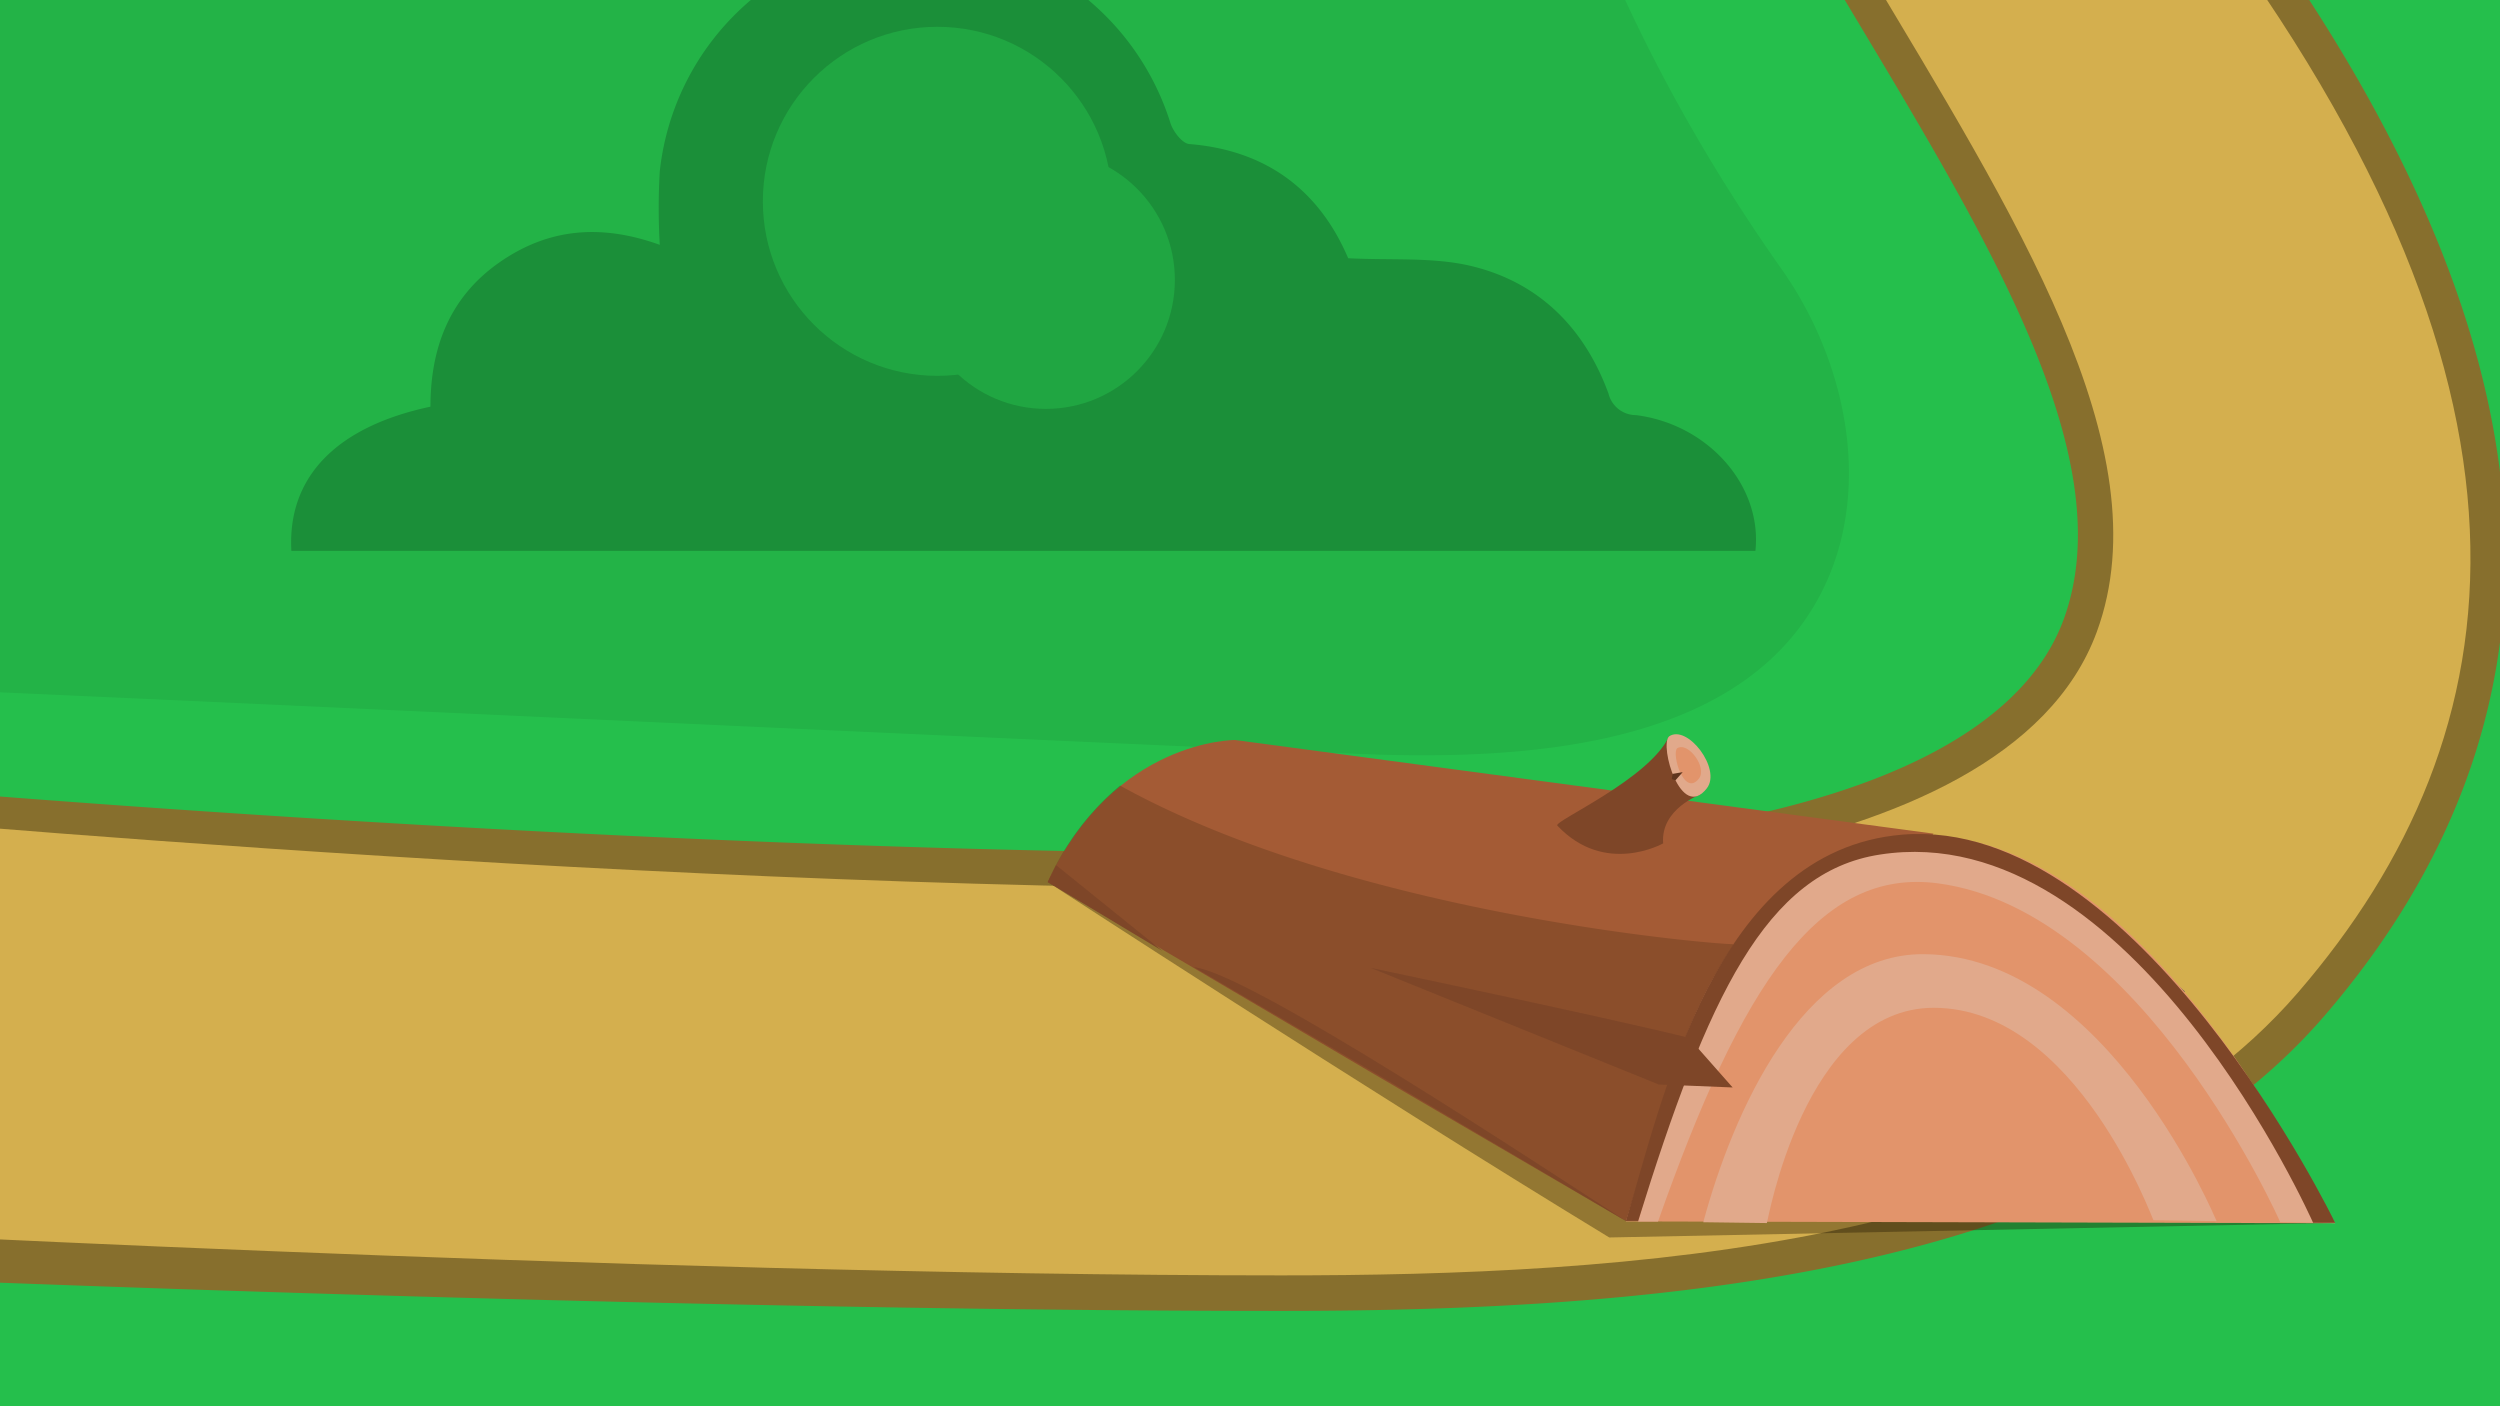 <svg xmlns="http://www.w3.org/2000/svg" id="B8" viewBox="0 0 272.33 153.19"><rect x="0" y="0" width="272.33" height="153.19" fill="#808080" stroke="none"/><defs/><defs><clipPath id="clip-path"><path d="M0 0h272.33v153.19H0z" class="cls-1"/></clipPath><clipPath id="clip-path-2"><path d="M0 200.44h235.17v132.29H0z" class="cls-1"/></clipPath><clipPath id="clip-path-3"><path d="M65.24-380.49H306v135.43H65.24z" class="cls-1"/></clipPath><clipPath id="clip-path-4"><path d="M1522.49-51.07c-114.19 0-201.08 9.53-250.85-9.65-120.5-46.45-109.7-187-335.56-187-112.51 0-152 34.57-242.8 34.57-50.49 0-110.49-99.81-217.49-99.81C277.71-313 283-158.66 120-144.64A26.75 26.75 0 0095.55-118c0 49.69-3.53 97.17-5 143.59-2.67 82.22-6.33 150 21.68 172 38.36 17.23 180.06-25.94 305.86.41 182.27 38.16 240.54 16.65 427.59 6.41 112.28-6.14 275.81-9.28 330.23-8.72 161.53 1.68 308.37 26.62 335.05 1.9 25.84-23.94 24.68-148.93 11.53-248.66z" class="cls-1"/></clipPath><style>.cls-1,.cls-14{fill:none}.cls-3{fill:#fff}.cls-4{fill:#bdefef}.cls-5{fill:#23b347}.cls-6{fill:#25bf4c}.cls-7{fill:#876f2d}.cls-8{fill:#d4af4e}.cls-9{fill:#1b8f39}.cls-10{fill:#20a642}.cls-12{fill:#c9c8c8}.cls-13{fill:#595651}.cls-14{stroke:#595651;stroke-miterlimit:10;stroke-width:.39px}.cls-17,.cls-19{fill:#201600}.cls-17{opacity:.36}.cls-18{fill:#a45b35}.cls-19{opacity:.19}.cls-20{fill:#e2946b}.cls-21{fill:#7e4628}.cls-22{fill:#e1a98b}.cls-25{fill:#e2efef}.cls-26{fill:#a7a6f6}.cls-27{fill:#a099e9}.cls-28{fill:#bebefc}.cls-29{fill:#e9ca25}.cls-30{fill:#ffdf57}.cls-31{fill:#f9e698}.cls-36{fill:#4e9da3}.cls-39{fill:#ff882a}.cls-40{fill:#f2f2f2}</style></defs><g clip-path="url(#clip-path)"><path d="M-95.48-464.5H1478.3v885.25H-95.48z" class="cls-3"/><path d="M-14.56-30.95c93.75 0 142.21-206.23 287.84-225.14 110.93-14.39 155 48.15 208.41 48.15 75.25 0 171.37-76.47 298.89-9.68C862-175 938.9-127.29 997.61-121.28s191-26 259.06.61C1444.91-47 1402.62 203.6 1402.62 203.6h-1426z" class="cls-4"/><path d="M1403.56 61.93c-114.18 0-201.07 9.53-250.84-9.65-120.5-46.45-109.71-187-335.56-187-112.51 0-151.95 34.57-242.8 34.57-50.5 0-110.49-99.81-217.49-99.81C158.79-200 164.09-45.66 1.1-31.64A26.74 26.74 0 00-23.37-5c0 49.47-2.63 98.57-5 143.59-4.4 82.42-6.39 149.9 21.67 172 38.36 17.23 180.07-25.94 305.87.41 182.27 38.16 240.53 16.65 427.59 6.41 112.27-6.14 275.81-9.28 330.23-8.72 161.53 1.68 308.37 26.62 335 1.9 25.88-23.94 24.73-148.93 11.57-248.66z" class="cls-5"/><path d="M1358.41 68.1c-53.07 2.89-223.76 46.64-280.84-2.25-36.73-31.46-59.65-70.93-81.94-92.39C928.69-91 705.32-156.79 586.94-42.24 556.73-13 536.79 19.55 556.44 56.7a51 51 0 009.76 12.71c27.71-.85 84.69-9.56 97.15-35.55l54 7.78c-18.82 25.64-61.76 45.54-99.18 55.94 42.8 15.79 90.43 26.63 90.43 55.35 0 39.54-331 46.42-339.21-29.45C364.58 79.21 457.67 17.19 471.27.59c43.56-53.17 51.37-94.81 3.62-144.26s-122.43-65.78-188.09-45.44C141.69-144.17 143.56-42.24 194.11 29.37c7 9.94 9.86 23.72 4.55 34.67-8.37 17.26-31.89 18.89-51 18.07-42.36-1.79-130.24-6-172.6-7.78l-6.37 119.79c57.84-5.78 272.86-16.25 327.55 30.53C344.54 266 458.51 287.4 554.25 287c150.52 3.25 274.47-90 267-163.51C807.29-14.94 566.22 47.6 665.53-22.89 730.5-69 854.89-42.2 910.8-8.9c11.75 7 23.24 15.1 31.05 26.31s11.43 26.13 6.41 38.85c-5.56 14.12-20 22.45-33.9 28.56A252.4 252.4 0 01871 99c-20.36 4.79-22.37 33.12-2.79 40.48l.45.17c15.25 5.57 32.06 5 48.14 2.75s32-6 48.24-6.51c36.63-1.22 73.37 9.5 106.1 26 120.38 60.69 229.32-20.13 287.43-70.89z" class="cls-6"/><path d="M697.51 58.83l7.6 1c4.21.54 8.48 1.08 12.78 1.69 30.17 4.24 61.49 11.23 77.85 37.21 9.86 15.65 11.18 34.77 3.82 55.28-13 36.29-50.53 69.39-95.58 84.32a539.33 539.33 0 01-167.58 26.8c-47 0-90.75-6.33-129.93-18.81C356.08 230.26 299 193.27 290 137.59c-4.66-28.72 11.41-60.33 46.47-91.41 11.81-10.46 24.62-20 37-29.21C388 6.17 403-5 416.24-17.59c32-30.46 45.3-69.27 33.81-98.88-11.33-29.2-45.62-45.84-96.54-46.85-2 0-4-.06-6-.06-76.35 0-106.66 29.14-118.64 53.59-16.36 33.35-5.42 72.28 11.66 94.33 20.47 26.42 31.34 51 32.32 73 .85 19.13-5.76 37-19.63 53.1-24.57 28.5-73.66 32.16-113.68 32.16-70.12 0-158.93-3.83-159.41-3.87l-8.58-.29 2.3-54.27 7.28.84c.47.03 85.15 7.79 162.27 7.79 59.54 0 77.12-13.87 81.39-25.5 6.3-17.16-7.57-40.34-22.26-64.87-17.43-29.11-35.45-59.21-25.09-86.58a154.69 154.69 0 0168.63-80.39c28.09-16.06 61.56-24.56 96.8-24.56 60.21 0 112.42 25 129.91 62.22 21.85 46.46 17.51 65.89-7.65 104.42C453.4-4.3 432.33 13.24 410 31.8c-34.15 28.42-69.46 57.8-73.39 90.55-2.12 17.61 8.85 32.89 32.6 45.42 23.56 12.43 54 18.93 70 21.7 47.86 8.27 89.33 12.28 126.78 12.28 45.14 0 84.81-5.66 121.28-17.32 54.09-17.29 80-38.72 73.69-61.69-8.6-31.54-67-34-68.82-34.27z" class="cls-7"/><path d="M694.17 84.73c26.55 3 64 11.13 70.57 37.06 9.33 36.58-50.38 58-76.26 66.31-79.84 25.52-167.28 19.43-249.88 5.17-43.44-7.5-111.06-27.61-105.8-71.38 6.75-56.11 99.78-101.35 129.1-146.25 24.71-37.85 28.36-56.08 7.39-100.68-37.62-80-236.94-93.13-288.24 42.46-18.43 48.68 62 111.52 47.36 151.41-10.06 27.43-67.29 28-85 28C65 96.86-26.3 88-26.3 88l-1.9 45.62s97 5.31 167.78 5.31c37 0 86.56-2.76 110.76-30.83s29.94-66-12.81-121.17c-39.33-50.77-33.13-157 116-154.07C478.9-164.69 478.9-71.85 418.9-14.8 394.17 8.71 364.54 26.43 339 49.06s-50.68 54.23-45.21 87.94c9.14 56.34 69 91.4 113.85 105.68 91.57 29.18 203.9 22.24 295.13-8 71.75-23.78 116.59-91.21 89.71-133.89-16-25.37-55.8-34.28-86.4-38.43z" class="cls-8"/><path d="M146.86 28.13c4.78.24 9.16-.13 13.24.81 7.47 1.73 12.49 6.74 15.12 13.94a3.08 3.08 0 003 2.34c7.86 1 13.76 7.69 13 14.79H31.74c-.45-8 4.84-13.52 15.15-15.71 0-6.28 2-11.81 7.39-15.63s11.16-4.31 17.59-2a69 69 0 010-8A28.45 28.45 0 0198-6.64a28.71 28.71 0 0129.5 20.05c.29.92 1.29 2.22 2.05 2.28 8.6.69 14.24 5.23 17.31 12.44z" class="cls-9"/><circle cx="102.11" cy="21.93" r="19.01" class="cls-10"/><circle cx="113.93" cy="30.49" r="14.05" class="cls-10"/><path fill="#383530" d="M241.36 83.93z"/><path d="M214.74 97.75c-.76 1.08 1.48 2 3.46 2.44l-.2.28s-.59.67-.14 2.69c-2.7-.69-3.65-1.28-3.9-2.27l-.06-1.78s-.17-.61.84-1.36z" class="cls-12"/><path d="M224.84 104l-.06-.07-1.49-1.57a4.18 4.18 0 00-2.37-1.18c-4-.74-6.2-1.62-6.5-2.61a.77.77 0 010-.33v-.08a.79.79 0 01.19-.25l.13-.12v.06a.63.63 0 00-.2.65c.16.52 1.2 1.54 6.39 2.5a4.3 4.3 0 012.44 1.22L225 104z" class="cls-13"/><path d="M223.31 96.12a.42.42 0 00.35.39.29.29 0 00.29-.35.4.4 0 00-.35-.39.3.3 0 00-.29.35zM221.16 96.74a.41.41 0 00.35.39.3.3 0 00.29-.36.41.41 0 00-.35-.39.3.3 0 00-.29.36z" class="cls-14"/><path fill="none" stroke="#312a20" stroke-linecap="round" stroke-linejoin="round" stroke-width=".39" d="M222.44 95.3s-.71.19-1 1.45c0 0-.25-.79-.61-1"/><path fill="#a14730" d="M225 100.82h.16a13.15 13.15 0 00-3.59-2.36 5.76 5.76 0 01-3.15-2.22h-.08a5.51 5.51 0 003.21 2.34 12.64 12.64 0 013.45 2.24z"/><path d="M227 102.65c-.54 1.25 1.66 1.86 3.5 2.14l-.16.32s-.47.77.19 2.76c-2.1-.29-3.61-.86-4-1.84l-.26-1.79a1.85 1.85 0 01.73-1.59z" class="cls-12"/><path d="M237.81 108.07l-.07-.07-1.65-1.46a4.22 4.22 0 00-2.5-1c-4.12-.39-6.43-1.09-6.83-2.08a.68.68 0 01-.06-.33.51.51 0 010-.09.92.92 0 01.16-.27l.12-.13.05.06a.66.66 0 00-.15.69c.22.52 1.38 1.47 6.71 2a4.37 4.37 0 012.58 1l1.85 1.63z" class="cls-13"/><path d="M175.3 134.8c-27.19-16.55-61.17-38.72-61.17-38.72s121.07 28.05 140.24 37.14z" class="cls-17"/><path d="M149.5 116.9l-35.37-20.82c7.27-15.58 20.41-15.47 20.41-15.47l76.08 10.2-20.62 27.7L177.11 133z" class="cls-18"/><path d="M149.5 116.9l-35.37-20.82A28.9 28.9 0 01122 85.57c25.9 14.34 66.25 17.41 66.76 17.27 0 0 1.33 4.77 3.33 12l-15 18.17z" class="cls-19"/><path d="M181.79 118.18c3.33-10.64 9.63-23.1 21.64-26.37 18.23-5 34.27 13.86 43.72 29l7.22 12.44-77.26-.2z" class="cls-20"/><path d="M180.7 118.14l-31.4-12.71s36.15 7.59 37.22 8.37l-1.86 4.5z" class="cls-21"/><path d="M211.15 96.23c-13-1.75-21.41 10.92-30.54 36.84h-2.16C182 120.92 188 93.69 206.23 92c28.62-2.66 46.25 41.19 46.25 41.19l-4.09-.06s-14.99-33.92-37.24-36.9z" class="cls-22"/><path d="M115.04 94.24l11.6 9.36-12.51-7.52.91-1.84zM169.64 89.93c-.44-.47 10-5.05 12.17-9.71l3.43 6.32s-4.37 1.56-4.07 5.33c0 0-6.34 3.59-11.53-1.94z" class="cls-21"/><path d="M181.81 80.22c-1.07 1 1.3 9.29 4.12 5.65 1.63-2.1-2.13-7.02-4.12-5.65z" class="cls-22"/><path d="M182.69 81.52c-.62.6.76 5.37 2.39 3.28.92-1.22-1.23-4.07-2.39-3.28z" class="cls-20"/><path fill="#5f351e" d="M182.2 84.3l1.1-.19-.79.89-.4-.13.09-.57z"/><path d="M234.58 132.92c-.08 0-8.4-23.11-23.92-23.14-14.13 0-18.12 23.45-18.19 23.45l-6.93-.09c3.21-11.88 10.82-29.29 24-29.2 20 .13 31.89 29.08 31.92 29.08z" class="cls-22"/><path d="M204.78 93.09C192.35 95 186 108.65 178.45 133h-1.34c4-13.13 9.66-40.39 30.12-42.08 25.67-2.13 47.14 42.28 47.14 42.28h-2.4s-19.64-44.4-47.19-40.11z" class="cls-21"/><path d="M182.37 118.2l.39-3.17 1.39-1.77 4.59 5.2-6.37-.26zM177.11 133l-27.33-16.11-19.71-11.53c6.1.64 38.16 21.92 47.04 27.64z" class="cls-21"/></g><g clip-path="url(#clip-path-2)"><path d="M-117.11-112.96h1573.78v885.25H-117.11z" class="cls-3"/><path d="M-36.19 320.59c93.75 0 142.21-206.23 287.84-225.13 110.92-14.4 155 48.14 208.4 48.14 75.25 0 171.38-76.46 298.9-9.68 81.4 42.63 158.31 90.33 217 96.34s191-26 259.06.61c188.24 73.66 146 324.28 146 324.28H-45z" class="cls-4"/><path d="M35.94 147.48c-.1-7.1 4.89-10.27 14.16-9 .39-4.9 2.19-9.1 6.63-11.67a9.89 9.89 0 014.41-1.67c2.64 0 3.53-1.18 4.26-3.62a23.23 23.23 0 0124.51-16.2 23.49 23.49 0 0121 20.91c.17 1.65.6 2.42 2.21 3a19.58 19.58 0 0111.26 10.35c8.84-1.11 12.85 1.25 13.25 7.95zM129.06 44.73l401.69 10.4L0 74.14l129.06-29.41z" class="cls-25"/><path d="M1381.93 413.47c-114.19 0-201.08 9.53-250.85-9.65-120.5-46.45-109.7-187-335.56-187-112.51 0-151.95 34.57-242.8 34.57-50.49 0-110.49-99.81-217.49-99.81-198.08 0-192.78 154.3-355.77 168.32A26.76 26.76 0 00-45 346.54c0 49.48-2.63 98.57-5 143.59-4.41 82.42-6.4 149.91 21.67 172 38.36 17.23 180.06-25.93 305.86.41C459.76 700.75 518 679.23 705.08 669c112.28-6.15 275.81-9.29 330.23-8.73 161.54 1.68 308.38 26.62 335.06 1.9 25.87-23.98 24.72-148.97 11.56-248.7z" class="cls-5"/><path d="M255 119c-1.28 1.69-4.58 3.16-6.26 1.87s-1.14-4.85.15-6.54A3.85 3.85 0 11255 119z" class="cls-26"/><path d="M248.87 120.62l-.99.37.89.67.1-1.04zM255 119a3.84 3.84 0 00-.3-5s3 5-4.64 7.37A6.45 6.45 0 00255 119z" class="cls-27"/><path d="M251.22 114.18c-1.14.3-1.94 1-2.07.54s.7-1.14 1.84-1.44 2.17-.13 2.3.37-.92.24-2.07.53z" class="cls-28"/><path d="M252.63 139.85l-1.87.27 1.29 1.54.58-1.81z" class="cls-29"/><path d="M264 139.33c-2.93 2.46-9.3 3.75-11.76.82s-.07-9 2.86-11.43a6.92 6.92 0 018.9 10.61z" class="cls-30"/><path d="M264 139.33a6.92 6.92 0 001.44-8.94s3.33 10.05-11.05 11.13c3.01.93 7.36-.28 9.61-2.19z" class="cls-29"/><path d="M256.41 129.87c-1.53 1.11-2.37 2.55-2.77 2s.52-1.89 2-3 3.09-1.56 3.49-1-1.2.89-2.72 2z" class="cls-31"/><path d="M250.69 94.33l-1.15.04.67 1.01.48-1.05z" class="cls-29"/><path d="M257.57 94.8c-1.92 1.28-5.84 1.62-7.12-.31s.56-5.4 2.49-6.68a4.19 4.19 0 014.63 7z" class="cls-30"/><path d="M257.57 94.8a4.19 4.19 0 001.48-5.28s1.32 6.27-7.4 5.94a7 7 0 005.92-.66z" class="cls-29"/><path d="M254.67 88.41c-1 .19-1.76.79-1.84.35s.67-1 1.69-1.15 1.91 0 2 .46-.83.15-1.85.34z" class="cls-31"/><path fill="#9ad17d" d="M263.67 119.43l-1.53.22 1.05 1.25.48-1.47z"/><path fill="#96cd7c" d="M273 119c-2.4 2-7.6 3.07-9.61.68s-.07-7.34 2.33-9.35A5.66 5.66 0 11273 119z"/><path fill="#84cb66" d="M273 119a5.67 5.67 0 001.18-7.31s2.72 8.22-9 9.1A9.47 9.47 0 00273 119z"/><path fill="#abd796" d="M267 111.3c-1.26.8-2 1.93-2.28 1.46s.48-1.51 1.74-2.31 2.52-1.08 2.82-.61-.98.65-2.28 1.46z"/><path d="M241.55 80.67l-1.88.26 1.29 1.54.59-1.8z" class="cls-27"/><path d="M253 80.14c-2.93 2.47-9.31 3.76-11.77.83s-.08-9 2.86-11.45A6.93 6.93 0 01253 80.14z" class="cls-26"/><path d="M253 80.14a6.92 6.92 0 001.44-9s3.33 10.07-11.06 11.14c2.94.99 7.3-.22 9.62-2.14z" class="cls-27"/><path d="M245.58 71.11c-1.84 1.34-2.86 3.09-3.34 2.42s.62-2.29 2.47-3.63 3.73-1.88 4.21-1.22-1.49 1.09-3.34 2.43z" class="cls-28"/><path d="M267.06 99.68l-1.2.4 1.03.85.17-1.25z" class="cls-36"/><path fill="#75aeb9" d="M274.45 98c-1.63 2-5.64 3.56-7.59 1.93s-1.12-5.86.51-7.81a4.6 4.6 0 017.08 5.88z"/><path d="M274.45 98a4.61 4.61 0 00-.12-6s3.36 6.18-5.91 8.59a7.75 7.75 0 006.03-2.59z" class="cls-36"/><path fill="#91bec7" d="M269.69 92.21c-1.13.53-1.82 1.45-2.05 1s.5-1.32 1.64-1.84 2.24-.56 2.47-.06-.92.37-2.06.9z"/><path d="M68.81 133.22c0 15.11-22.37 38.74-30.52 38.74S7.77 148.33 7.77 133.22s13.66-27.38 30.52-27.38 30.52 12.26 30.52 27.38z" class="cls-39"/><path d="M65.47 133.22c0 13.42-19.18 38.07-26.43 38.07s-27.92-23-27.92-38.07c0-16.61 12.16-27.38 27.17-27.38s27.18 11.07 27.18 27.38z" class="cls-40"/><path d="M58.36 133.22c0 13.42-14.71 35.1-20.07 35.1s-20.07-22.74-20.07-35.1c0-16.61 9-27.38 20.07-27.38s20.07 11.07 20.07 27.38z" class="cls-39"/><path d="M48.2 132c0 12.84-7.26 33.57-9.91 33.57s-9.91-21.73-9.91-33.57c0-15.88 4.44-26.18 9.91-26.18S48.2 116.43 48.2 132z" class="cls-40"/></g><g clip-path="url(#clip-path-3)"><path d="M23.44-577.5h1573.78v885.25H23.44z" class="cls-3"/><path d="M104.37-143.95c93.74 0 142.21-206.23 287.83-225.14 110.93-14.39 155 48.15 208.41 48.15 75.25 0 171.38-76.47 298.9-9.68 81.4 42.63 158.31 90.33 217 96.34s191-26 259.06.61c188.24 73.66 146 324.27 146 324.27H95.55z" class="cls-4"/><path d="M1522.49-51.07c-114.19 0-201.08 9.53-250.85-9.65-120.5-46.45-109.7-187-335.56-187-112.51 0-152 34.57-242.8 34.57-50.49 0-110.49-99.81-217.49-99.81C277.71-313 283-158.66 120-144.64A26.75 26.75 0 0095.55-118c0 49.47-2.63 98.57-5 143.59-4.4 82.42-6.39 149.9 21.68 172 38.36 17.23 180.06-25.94 305.86.41 182.27 38.16 240.54 16.65 427.59 6.41 112.28-6.14 275.81-9.28 330.23-8.72 161.53 1.68 308.37 26.62 335.05 1.9 25.84-23.94 24.68-148.93 11.53-248.66z" class="cls-5"/><path d="M1477.34-44.9c-53.07 2.9-223.77 46.64-280.84-2.25-36.74-31.46-59.66-70.93-82-92.39-66.94-64.45-290.3-130.25-408.69-15.7-30.2 29.22-50.15 61.79-30.5 98.94a51 51 0 009.76 12.71c27.71-.85 84.7-9.56 97.15-35.55l54 7.78c-18.81 25.64-61.76 45.54-99.17 55.94 42.8 15.79 90.43 26.63 90.43 55.35 0 39.54-331 46.42-339.21-29.45-4.77-44.27 88.32-106.29 101.92-122.89 43.56-53.17 51.37-94.81 3.62-144.26s-122.43-65.78-188.09-45.44C260.61-257.17 262.48-155.24 313-83.63c7 9.94 9.86 23.72 4.55 34.67-8.37 17.26-31.9 18.89-51.06 18.07-42.36-1.79-130.23-6-172.6-7.78L87.56 81.12c57.84-5.78 272.86-16.25 327.55 30.53C463.46 153 577.44 174.4 673.17 174c150.52 3.25 274.47-90 267-163.51-14-138.42-255.06-75.88-155.76-146.37 65-46.13 189.36-19.31 245.28 14 11.74 7 23.23 15.1 31 26.31s11.42 26.13 6.41 38.85c-5.57 14.12-20 22.45-33.91 28.56A252.4 252.4 0 01989.93-14c-20.35 4.79-22.37 33.12-2.79 40.48l.46.17c15.25 5.57 32 5 48.13 2.75s32-6 48.24-6.51c36.63-1.22 73.38 9.5 106.1 26 120.38 60.69 229.32-20.13 287.43-70.89z" class="cls-6"/><path d="M816.43-54.17l7.6 1c4.21.54 8.48 1.08 12.78 1.69 30.17 4.24 61.5 11.23 77.85 37.21 9.86 15.65 11.18 34.77 3.82 55.28-13 36.29-50.53 69.39-95.58 84.32a539.29 539.29 0 01-167.58 26.81c-47 0-90.75-6.33-129.93-18.81C475 117.26 417.94 80.27 408.91 24.59c-4.67-28.72 11.4-60.33 46.46-91.41 11.81-10.46 24.62-20 37-29.21 14.52-10.8 29.53-22 42.78-34.56 32-30.46 45.3-69.27 33.8-98.88-11.33-29.2-45.62-45.84-96.54-46.85-2 0-4-.06-6-.06-76.34 0-106.66 29.14-118.64 53.59-16.36 33.35-5.42 72.28 11.67 94.33 20.46 26.42 31.33 51 32.31 73 .85 19.13-5.76 37-19.63 53.1-24.57 28.5-73.66 32.16-113.68 32.16-70.12 0-158.93-3.83-159.41-3.87l-8.58-.29 2.3-54.27 7.28.84c.44.08 85.11 7.84 162.23 7.84 59.54 0 77.13-13.87 81.4-25.5 6.3-17.16-7.58-40.34-22.27-64.87-17.39-29.16-35.39-59.26-25.03-86.63A154.69 154.69 0 01365-277.34c28.09-16.06 61.56-24.56 96.81-24.56 60.2 0 112.41 25 129.91 62.22 21.84 46.46 17.5 65.89-7.66 104.42-11.72 18-32.8 35.5-55.1 54.06-34.15 28.42-69.46 57.8-73.4 90.55-2.13 17.65 8.84 32.89 32.6 45.42 23.56 12.43 54 18.93 70 21.7C606 84.74 647.51 88.75 685 88.75c45.15 0 84.82-5.66 121.28-17.32 54.1-17.29 80-38.72 73.7-61.69-8.61-31.54-67-34-68.83-34.27z" class="cls-7"/><path d="M813.1-28.27c26.54 3 63.95 11.13 70.56 37.06 9.33 36.58-50.38 58-76.25 66.31-79.85 25.52-167.29 19.43-249.89 5.17-43.44-7.5-111.06-27.61-105.8-71.38 6.75-56.11 99.79-101.35 129.11-146.25 24.71-37.85 28.36-56.08 7.39-100.68-37.62-80-236.94-93.13-288.25 42.46C281.55-146.9 362-84.06 347.33-44.17c-10.06 27.43-67.29 28-85 28C183.88-16.14 92.62-25 92.62-25l-1.89 45.59s97 5.31 167.77 5.31c37.05 0 86.57-2.76 110.76-30.83s29.94-66-12.81-121.17c-39.33-50.77-33.13-157 116.05-154.07 125.32 2.48 125.32 95.32 65.32 152.37-24.72 23.51-54.36 41.23-79.89 63.86S407.24-9.71 412.71 24c9.15 56.34 69.05 91.4 113.85 105.68 91.57 29.18 203.91 22.24 295.13-8 71.75-23.8 116.59-91.23 89.71-133.91-16-25.37-55.8-34.28-86.39-38.43z" class="cls-8"/><path d="M294.22 21.8C267 5.25 233.05-16.92 233.05-16.92S354.13 11.13 373.3 20.22z" class="cls-17"/><path d="M268.43 3.9l-35.38-20.82c7.27-15.58 20.41-15.47 20.41-15.47l76.09 10.2L309 5.51 296 20z" class="cls-18"/><path d="M268.43 3.9l-35.38-20.82a29 29 0 017.89-10.51C266.84-13.09 307.2-10 307.7-10.16c0 0 1.33 4.77 3.34 12L296 20z" class="cls-19"/><path d="M299.62 5.14l-31.4-12.71S304.38 0 305.45.8l-1.87 4.5zM296 20L268.7 3.91 249-7.62c6.1.62 38.15 21.9 47 27.62z" class="cls-21"/><g clip-path="url(#clip-path-4)"><path fill="#1fa341" d="M511.38 214.8H209.46c1-21.9 11.94-29.41 40.35-27.57 4.55-21.68 15.1-38.06 40.12-40.18 2.28-.19 4.65-5.9 6-9.43 12.55-33 38.85-50.34 73.18-47.94 31 2.18 55.14 25.46 62.67 59.47 1 4.48 5.23 8.79 9 11.95 5 4.18 12.45 6 16.26 10.87 9.25 11.79 18.19 20.12 35.39 19.24 10.93-.57 17.73 10.08 18.95 23.59z"/><path d="M259.76 152.64c4.38.2 8.51-.09 12.45.67 10.32 2 17.1 8.38 20 18.38.91 3.08 2.28 3.92 5.18 4.37 13.17 2 22.43 12.77 22.2 25.82H43.8c-.68-8.83 6.6-13.93 17.56-12.31 6.25-14.41 13.5-17.93 28.21-13.41 2.66-9 7.56-16.43 16.12-20.95s17.18-4.48 26.3-1.54c.29-3.86.22-7.35.87-10.71 3.66-19.17 14.84-31.94 33.82-36.54 18.76-4.55 34.51 1.47 46.57 16.59 1.68 2.1 3 3.17 5.94 2.72 19-2.92 34.7 7.2 40.13 25.63.17.56.38 1.11.44 1.28z" class="cls-9"/><circle cx="175.05" cy="147.95" r="24.15" class="cls-6"/><circle cx="216.71" cy="163.4" r="27.02" class="cls-6"/></g></g></svg>